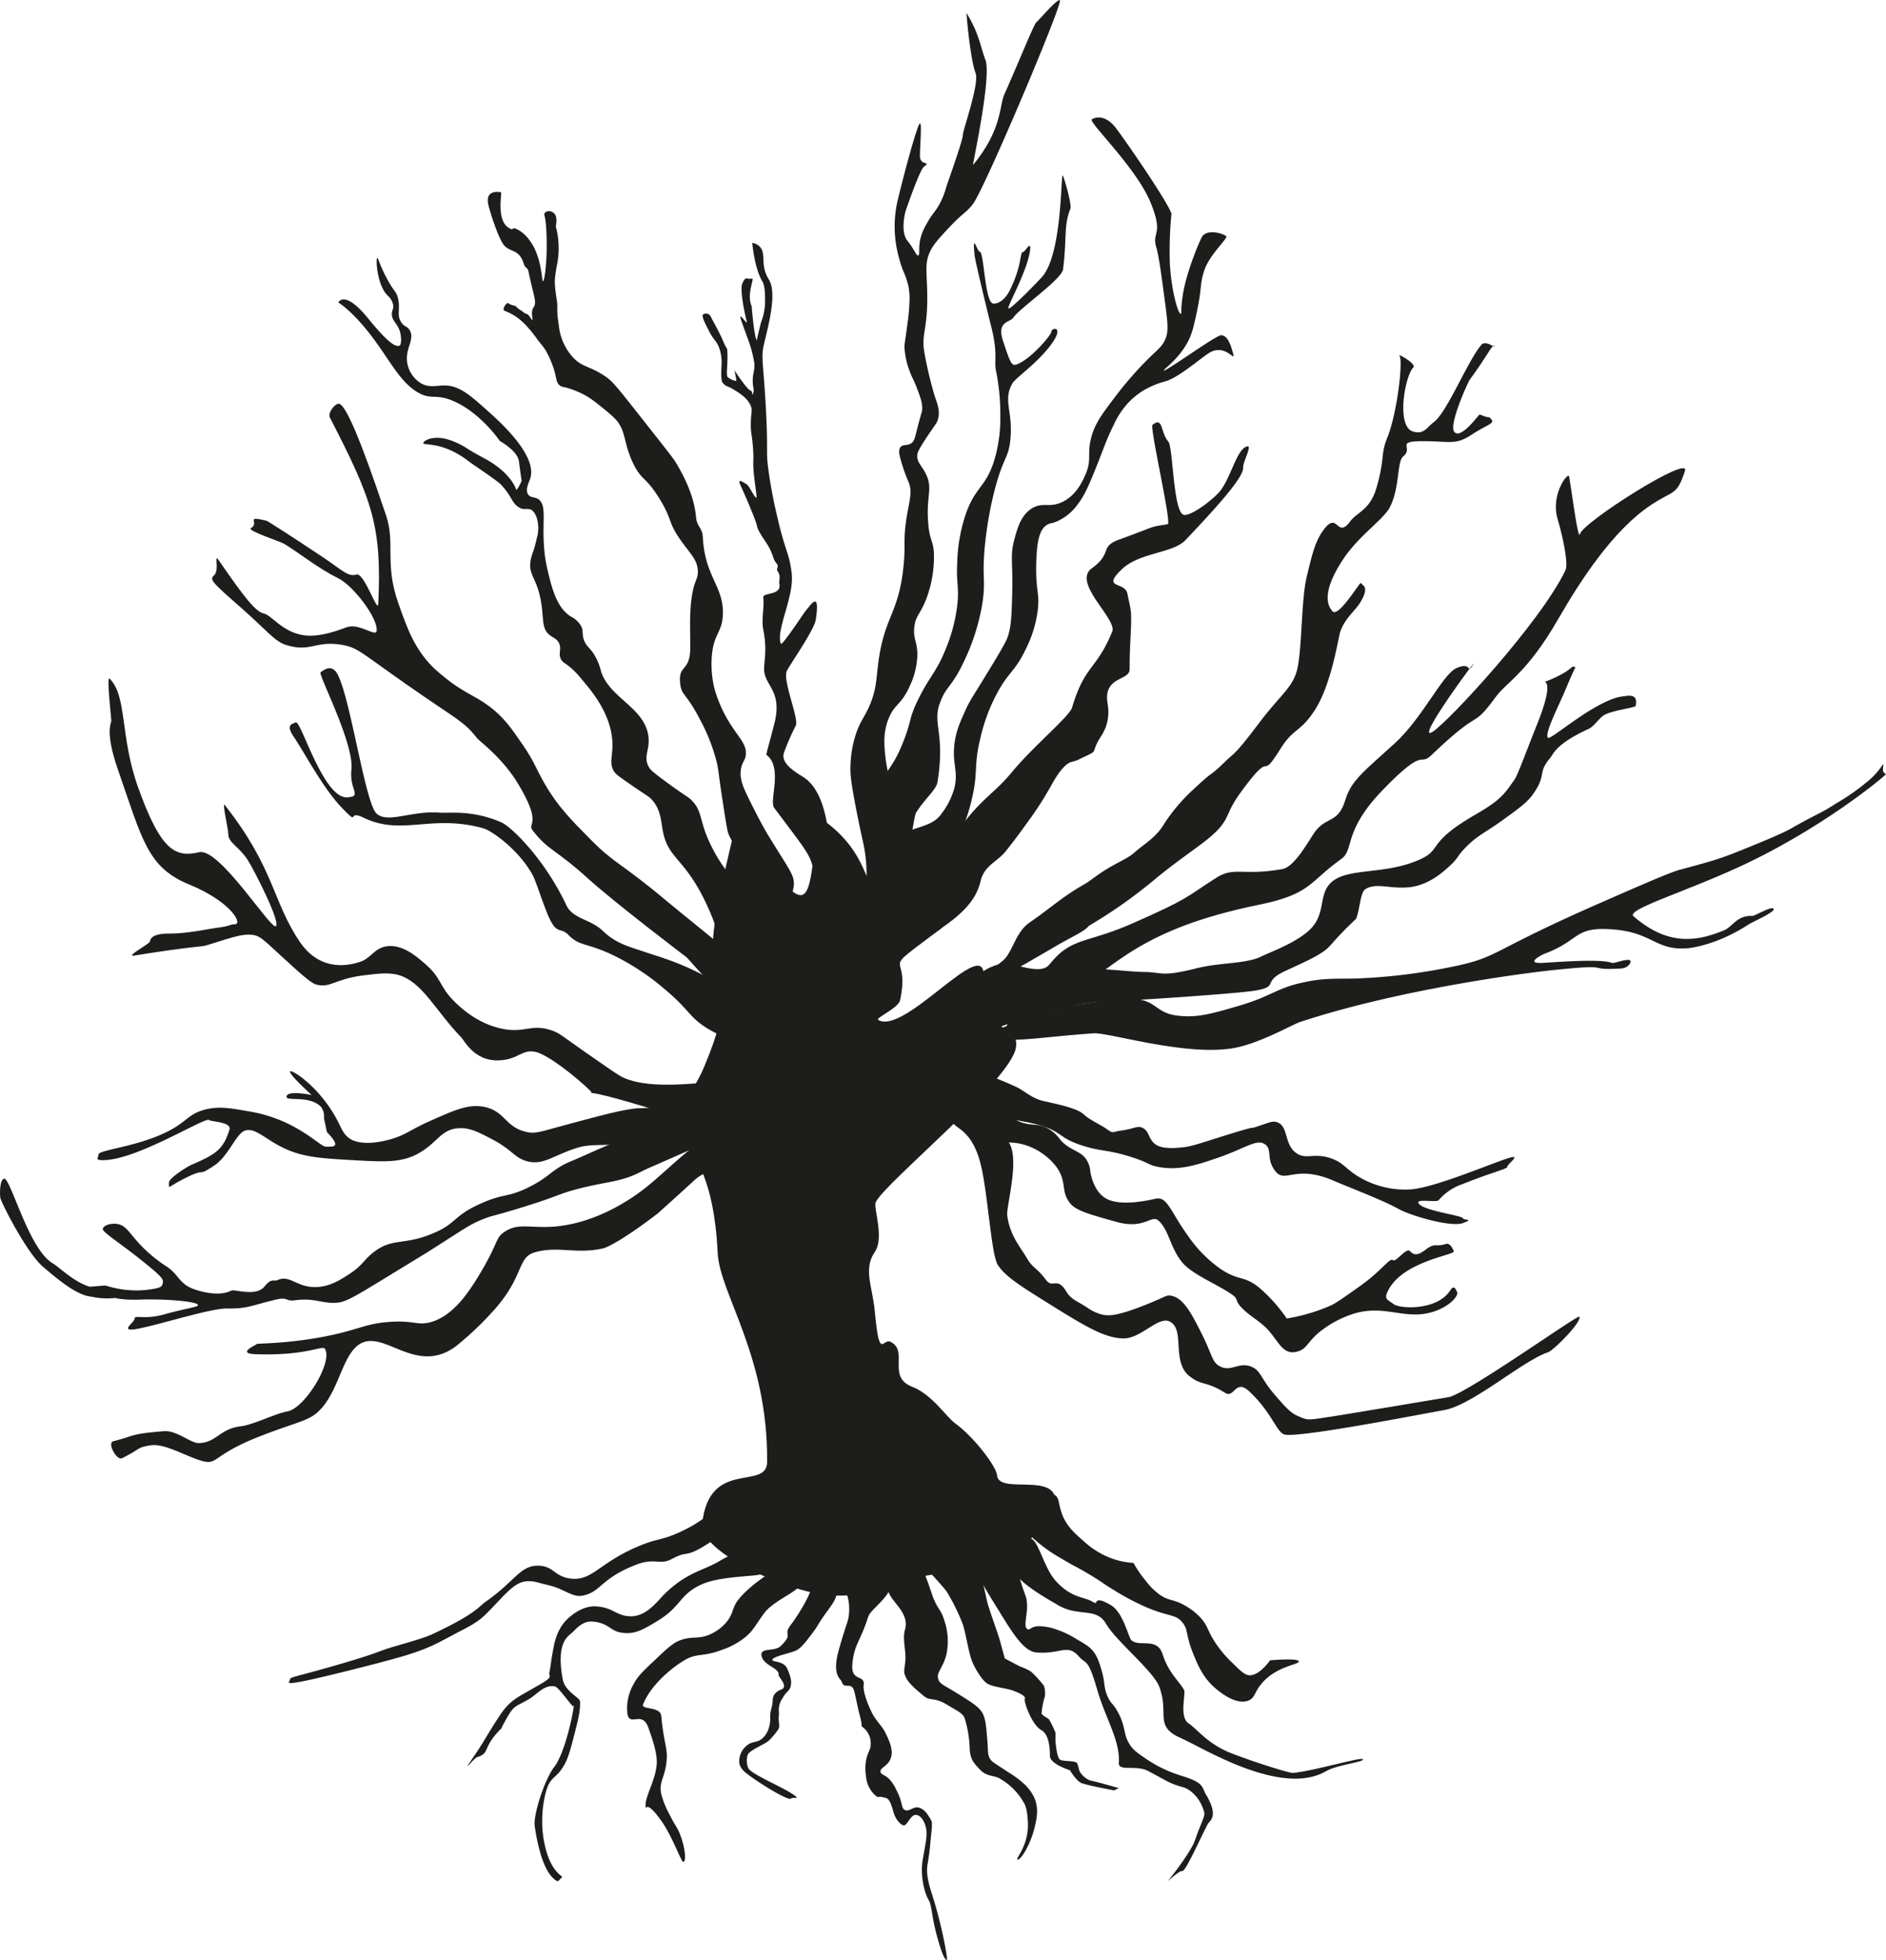 <svg xmlns="http://www.w3.org/2000/svg" viewBox="0 0 541.56 562.7"><defs><style>.cls-1{fill:#1d1d1b;}</style></defs><g id="b_20"><path class="cls-1" d="M435.44,328.33c1.32-2.49,12.2,6.9,14.75,9.07,4.38,3.74-.14,19,.19,21.65.72,5.75,3.9,9.3,5.66,12.3s2.69,2.51,5.54,6.31c1.81,2.41,3.2-1,5.66,3.1,1.52,2.53,3.23,2.86,6.12,4.78a12.82,12.82,0,0,0,4.29,2c1.85.42,4.25.44,12.24-2.72,6-2.37,6.08-2.95,7.47-2.72,3.65.62,5.92,5.1,8.84,10.88,3.09,6.1,2.94,8.36,5.44,9.51,3.21,1.49,5.23-1.44,8.83,0,2.78,1.12,2.58,3.26,6.8,8.16,3,3.44,4.44,5.16,6.79,6.11,2.72,1.11,2.12,1.19,9.82,0,4.58-.71,33.22-5.51,33.22-5.51,5.29-1,37.09-23.69,37.53-23.11,1,1.27-7.34,9.7-9,10.24-7.12,2.35-21.59,15.08-29.66,16.55-9.25,1.68-42.88,8.23-46.13,7-2.17-.85-3.6-6.36-9.9-12.29-4.09-3.86-4.26,2.06-7,.37-5.53-3.49-6.59-1.94-10.19-4.76-5.34-4.19-1.16-13.44-5.71-15.71-3.31-1.66-8.2,4.92-13.32,4.84-5.41-.09-10.93-3.46-21.75-10.2-8-5-12.09-7.56-14.27-10.87-1.87-2.84-2.8-19.41-4.7-27.9C439.71,330.37,431.51,335.74,435.44,328.33Z" transform="translate(-161.16 -10.07)"/></g><g id="b_19"><path class="cls-1" d="M429.44,324.5c1.33-.79,10.76-2.05,13.05-1.73,3.05.42,6.29,6.68,10.08,8.72,4.75,2.56,6.46.44,10.44,3.21,2.6,1.82,2.08,2.87,5.22,4.82,2.07,1.29,3.62,1.66,4.82,3.42a7.28,7.28,0,0,1,1.21,3.61c.12.77,1,5.94,4.82,7.83,2.61,1.3,6.49,1,7.59.91.32,0,.6-.05,1-.1,3.8-.42,5.1-1,6-1,2.79-.1,4.06,4.46,8.43,10.45a37.27,37.27,0,0,0,9.73,9.92c5.21,3.4,6.43,1.69,10.82,5.17a45.61,45.61,0,0,1,8,8.93h0a52.42,52.42,0,0,0,12.69-3.76c1.6-.75,3.89-2.38,8.47-5.64,6.37-4.54,8.39-8.17,9.36-7.35.82.68,3.79-3.67,4.82-2.62s2,1.54,4.49-.36c2.87-2.22,2.94-.7,5.78-1.66,1.41-.47,2.26,1.79,2.35,2.12.29,1.07-15.81,3-19.28,12.22-.63,1.66.89,2,2,2.92,1.65,1.33,12.42,2,16.26-3.94,1.17-1.8,1.61-.18,2,.55s-1.52,3.63-6.16,5.33c-8.46,3.09-14.12-2-23.46.78a30.33,30.33,0,0,0-10.35,5.65c-3.14,2.8-3.28,4.41-5.64,5.17-4.12,1.32-5.33-2.15-8.2-5.57-2.71-3.21-5.55-4.2-8.26-7.13-2.54-2.76.64-1.89-5.61-5.45-3.75-2.14-8.64-4.44-11-7.05-3.68-4.14-4-9.54-7.09-12.32-2.05-1.81-4,2.62-12.06.37-7.63-2.11-11.48-3.21-13.17-5.17-3.06-3.56-.8-6.21-4.23-10.81a18.18,18.18,0,0,0-8.93-6.12c-5.51-1.69-8,.59-11.29-1.41C442.46,336.35,430.17,330.26,429.44,324.5Z" transform="translate(-161.16 -10.07)"/></g><g id="b_18"><path class="cls-1" d="M437.7,328.7c.05-1.28-6.09-11-3.23-12.5,1.89-1,13,3.44,18.41,5.92,2.38,1.1,4.52,3.31,7.78,4.06,4.69,1.07,9.76,2.11,11.63,3.82s4.75,2.93,6.48,4.14c2.23,1.58,1.61.93,4.44.54,3.7-.5,4.47-1.46,6-.78,2,.91,1.58,3.05,3.64,4.68.52.42,2.11,1.52,7.28,1,3.06-.28,4.45-.84,11.7-3.12,12.76-4,6.68-1.69,10.92-3.12,3.11-1.05,4-1.49,5.2-1,3.26,1.21,1.87,6.32,5.46,8.84,2.86,2,5.11-.27,10.14,1.56,3.07,1.12,3.82,2.55,6.5,4.42a26,26,0,0,0,16.38,4.42c7.72-.71,25.33-8.49,28.81-9.23,2.32-.48-1.32,2.08-1.25,2.73s-4.35,1.56-12.74,4.94a15.78,15.78,0,0,0-7,4.68c-.57.72-6.57-.53-5.77.86,1.26,2.21,12.51,3.46,12.79,4.34.2.64,3.44.06,0,1.35s-14.91-2.06-18.44-4c-4.63-2.6-14.82-6.45-18.53-8.07-12.12-5.32-14.32,1.8-17.59-3.8-1.74-3-.32-5.4-2.34-6.76-2.41-1.61-5.5,1.13-13.52,3.9-5.85,2-11.15,3.79-17.16,2.6-2.93-.57-2.33-1.12-7.8-2.86-6.79-2.15-8.21-1.47-13.52-3.12-7.46-2.31-6-4.07-12.74-6-6.42-1.81-8.47-.83-10.84-4.2C448.4,328.48,437.63,330.86,437.7,328.7Z" transform="translate(-161.16 -10.07)"/></g><g id="b_17"><path class="cls-1" d="M466.33,299.52c2.5-.85,15.46-2.83,20.23-2.64,6.51.27,6.42,4,12.45,4.78,5.74.77,10-.48,17.9-2.79,9.53-2.8,10.59-5,18.45-6.71,5.86-1.3,9.4-1,15.1-1.12a166.26,166.26,0,0,0,30.19-3.92c11.05-2.55,9.36-4.36,40.26-17.89,13.23-5.79,19.85-8.69,22.93-9.51,8.49-2.25,11.35-3.15,15.5-4.79,1.4-.55,13.15-5.23,16-6.9,7.38-4.24,8.89-4.49,12.94-7.2a61.87,61.87,0,0,0,8.89-6.17,20.88,20.88,0,0,0,4.51-4.9c.57-.86,0,.89.22,1.81.07.32.78.76.78.82,0,.27-18,15.51-42.37,26.71-15.9,7.29-32.28,12.16-30.08,14.07,10.18,8.83,18.55,7.05,25.9,4.07,2.56-1,3.69-4.38,8.2-4.17.85,0,5.87-3.15,6.15-1.95.21.92-6.1,3.66-7.25,4.41-9.56,6.25-17.57,6.83-17.57,6.83-9,.66-9.92-4.4-20.82-5.37-11.88-1.06-9.6,2.95-20.08,6.9-1,.37-5.67,2.85-.92,2.67,2.84-.11,17-1.32,20.15,0,.57.23,3.91-1.17,5.13-.8.72.22-.18,2.27-2.45,2.4-11,.65-1-1.53-20.44.56-7.54.81-43.27,5.41-71.72,14.79-2.4.8-12.07,6.43-19.66,7.6-13.87,2.13-35.37-4.62-39.63-4.33-17.81,1.19-27.44,3.67-27.8-.54C447.37,305,458.59,302.34,466.33,299.52Z" transform="translate(-161.16 -10.07)"/></g><g id="b_16"><path class="cls-1" d="M470.64,289.51c-3.23,1.74-21.17,13.53-20.38,15.31,1.05,2.38,12.31-6.59,28.47-7.18,9.66-.36,37.27-2.26,42.51-3.08,7.64-1.2,1.94-2.44,9-5.7S541,284,543.23,281.47a96,96,0,0,1,7.29-7.53c1.07-2.23,1.2-7.6,2.68-8.54,3.13-2,7.2,0,12.58-.57,5.65-.56,9.86-4.46,11.83-6.28,2.5-2.32,1.9-2.7,4.8-5.55,3.19-3.12,4.91-3.66,9.62-7,5-3.6,7.54-5.4,9.24-7.76,4.16-5.81,1.26-6.1,5-10.5,1-1.21,1.56-4,11-8.35,1.95-.9,3.1-3.42,5.07-4.28,2.73-1.19,8.57-1.89,8.54-2.38,0-.88.76-3.3-2.71-2.83-1.81.24-3.61.27-8.74,3.15-6.2,3.47-13.13,9.33-13.73,8.88-1.25-.93,2.9-8.83,5.22-14.38,3.44-8.23,2.84-5.53,2.29-5.95-.83-.63-.45,1.14-8.27,4.19-1.37.53,3.3-2.11-2.3,12C599.51,225.52,597,232.64,596,234c-2.85,4-3.66,5.65-11.23,10-14.11,8.16-9.39,9.91-15.84,12.83-10.26,4.65-21.06,2.16-25.73,6.82-3.52,3.5-1.23,8.94-6,13.43-4,3.79-11.36,6.38-13.83,7.62-4.34,2.17-11.74,1.68-18.65,3.41-10.12,2.53-9.65,1.14-14.81,1.05C483.59,289.12,474.81,287.27,470.64,289.51Z" transform="translate(-161.16 -10.07)"/></g><g id="b_15"><path class="cls-1" d="M443.6,305.93c.81-2.35-10.77-14.41,4.38-19,3.7-1.11,11.68,3.63,14.5.1,6.36-8,10.43-5.87,24-11.88,16.07-7.09,14.78-7.16,23.87-13,5.27-3.39,7.63-.47,19.1-2.55,3.56-.64,7.84-8.7,9.26-10.64,3.28-4.5,6.67-2.4,8.71-9.05,1.74-5.71,5-8,14.2-16.37,8.08-7.35,13.74-19.83,17.73-21.61,4.71-2.12,2.82,2.14,4.83-1.05,2.28-3.58-17.22,22.78-11.69,19.35,4.52-2.81,31.15-31.6,38.19-46.43.82-1.72-.48-8.67-2.3-14.84-2-6.92,3.09-13.56,3.35-12.06.91,5.21,2.55,18.51,3.11,16.51,1-3.51,31.74-22.95,30.16-18.15-2.39,7.27-3.11,5.39-9.83,9.85C624.29,162.38,615,176.7,608.49,188c-8.83,15.32-14.78,18-17.82,22.17-7.25,9.84-3.49,2.36-18.4,16.65-3.83,3.68-1.44-3-14.11,10.13-11.52,11.95-8,17-11.83,19.74-9.41,6.7-8.56,10.09-23.89,13.22-33.28,6.8-41.08,17.38-54,26C463.13,299.49,443.08,307.44,443.6,305.93Z" transform="translate(-161.16 -10.07)"/></g><g id="b_14"><path class="cls-1" d="M567,115.57c1-1-4.63-4.15-4-3.37,1.13,1.39-.64,16.67-3.58,23.8-1.81,4.4-.62,6-3,14.11-1.83,6.39-5.57,7-7.58,9.69-3.76,5.09-3.51-2.88-7.37,2.1-2.62,3.39-3.4,6.79-5.09,13.79-1.57,6.52-1.32,19.92-2.64,26.18-1.17,5.52-4.75,7.47-11,15.76-7.08,9.39-7.06,8.5-9.65,11-5.47,5.32-2.2,1.5-9.47,8.31a50.84,50.84,0,0,0-8.33,9.92c-2.18,3.67-5.69,5.62-8.38,8-1.36,1.21-2.49,1.7-6.31,3.8s-6.23,4.25-7.83,5.17c-6.8,3.89-9.05,6.32-16,11.16-3.82,2.65-4.66,7.68-7.08,10.38s-16.21,10.38-15,11.65c1.39,1.51,29.51-15.23,30.74-15.92,5.39-3,7.06-3.64,8.43-5.21a141.79,141.79,0,0,0,19.51-13.83c9-7.33,14.56-10.32,18-14.28,3-3.55,1.9-4.5,6.26-10.47,9.61-13.16,4.82-2,11.22-12.24,3.81-6.08,5.56-4.53,9.79-11,4.12-6.32,6.13-16.77,7.06-21.37s4.48-7,6.13-9.77c2.8-4.68.32-4.76.16-5.47s-6.69,10.51-8.32,8c-.52-.78-3.88-4,3-14.55,4.55-7,11.74-11.6,13.6-15.23,2.87-5.61,2-13.1,3.81-14.55,3.32-2.7-3.11-4.57,7.08-4.37,6.88.13,8.16,1,12.65-1.92s6.59-3.14,5.6-4.33,0,0-3.36-1.44c-.44.23-5.43,7.29-7.29,5-1.66-2.05,3.92-14.29,4.5-15.08,5-6.74,6.62-10.52,7-9.49.21.53-2.55-1.86-3.76-.4-4.07,4.91-9.73,19.21-13.6,22.15-2.17,1.65-2.81,3.59-5.89,2.76C561.94,132.73,564.56,118,567,115.57Z" transform="translate(-161.16 -10.07)"/></g><g id="b_13"><path class="cls-1" d="M437.12,247.36c6.12-8.19,9.6-9.54,14.44-15.39,6.38-7.73,16.67-16.15,17.44-18.74,3.73-12.45,6.95-10.65,11.53-21.81,1.48-3.6-11.59-14-5.88-18.15,6.19-4.48,2-6.15,8-8.32,11.32-4.1,8-3.41,13.82-4.37,1.2-.2-5.23-27.84-4.37-28.52,3.11-2.45,2.23,2.14,4.55,4.81,1.34,1.55,1.37,19.89,4.32,21,1.92.7,8.88-4.55,10.74-7.07,3.17-4.32,4.67-12,7.66-12.57,1.36-.25-1.34,4.58-1.24,6,.17,2.49-5.23,9-16.58,20.94-3.59,3.78-13.18,3.53-18.18,8.29-6.15,5.85.82,3.45,1.53,7.1,1,5.12,1.32,4.16.87,13-.31,6.07-.19,7.33-.25,8.8-.13,3.25-7.61,1.89-6.32,9.66,1,6-1.69,9-2.61,10.66-2.37,4.27.5,2.48-5.85,5.55-1.94.94-2.44,0-5,3.13-2.35,2.87-3.29,6.22-9.21,14.38-3.3,4.54-4.36,6-6.73,8.92s-6,3.91-7.06,8.4c-2,8.31-9.58,12.85-24.75,21.93-1.68,1,1.07-6.13.33-6.75a3.88,3.88,0,0,1-.84-5.23c3.76-6,3.87-5.26,9.94-14C431.57,253,434.62,250.71,437.12,247.36Z" transform="translate(-161.16 -10.07)"/></g><g id="b_12"><path class="cls-1" d="M474.68,44.35c-1.11.72,12.71,13.75,16.86,23.86,3.87,9.46.33,8.29,1.61,12.74.79,2.76,1.37,7.14,2.54,15.9.9,6.74,1,8.59,0,10.81s-2.15,2.67-6.36,7a106.78,106.78,0,0,0-7.63,8.91c-3.92,5.16-5.88,7.75-7,11.44-1.64,5.39.2,6.66-1.91,11.45-.77,1.75-2.49,5.67-6.36,7.64s-5.75,0-8.9,1.91-4.19,5.58-5.09,8.9c-1.3,4.8-.38,6.37-.64,15.9-.16,6-.26,9.08-1.27,12.09-.32.94-.73,2-5.73,10.17-4.51,7.41-5.12,8.09-6.36,10.82-1.54,3.4-2.7,5.94-3.18,9.54-.77,5.81,1.09,7.84,0,12.72a21.32,21.32,0,0,1-3.81,7.63c-2.95,4.35-9.75,3.53-11.65,6.87-1.81,3.17-1.32,8-3.33,14.17-1.56,4.82-2.7,18.65-2.22,19.05,1.11.91,15.28-21.52,20.74-30.89a48.27,48.27,0,0,0,5.27-13.65c1.81-7.63.44-9.24,2.4-17.25a51.51,51.51,0,0,1,4.79-12.93c3.35-6.2,5.23-6.36,8.14-12.46a34.41,34.41,0,0,0,3.6-11.74c.49-4.75-.64-5.08-.48-12.93.15-7.38,1.2-10.08,3.11-11.26.94-.58,1.25-.28,2.88-1a14.5,14.5,0,0,0,6-5c1.54-2,2.63-4,5.51-11.26C478.39,138,479,136,481,132a23.53,23.53,0,0,1,4.08-6.22,21.4,21.4,0,0,1,5.27-4.08,25,25,0,0,1,5.51-2.15c4.09-1.2,11-7.47,13-8.43,5-2.38,7.48,4.23,6.13-.44-1.28-4.46-2.7-4.15-2.83-4.31-.43-.48-3.78,1.74-7.67,4.31-1.06.71-2.13,1.44-4.31,2.88-4.15,2.73-4.7,3-4.79,2.87-.28-.33,4.39-3.16,7.18-8.86,1-2.14,1.5-4.3,2.4-8.62,1.32-6.36.68-7,1.92-11,1.47-4.8,7.06-9.49,6.35-10.09s-5-2.16-6.79,0c-.6.72-4.54,10.1-5.59,16.54-.83,5.1-.25,5.72-.68,5.76-.72.08-2.76-6.85-3.12-14.85a113.91,113.91,0,0,1,.48-13.89c-1-3.21-12.4-19.88-16-24.65C478.69,43.12,475.92,43.54,474.68,44.35Z" transform="translate(-161.16 -10.07)"/></g><g id="b_11"><path class="cls-1" d="M442.51,82.36c-.77-.06-2.21-6-1.5,1,.16,1.55,3.19,14.18,4.82,20.67,1.87,7.44.81,9.69,1.27,12.21a63.15,63.15,0,0,1,1.3,13,41.92,41.92,0,0,1-1.95,13.67c-2.45,7.2-5.07,6.89-7.82,14.32a47.35,47.35,0,0,0-2.6,14.32c-.34,6.23.62,6.95,0,12.37a47,47,0,0,1-3.26,12.37c-2.6,6.57-4.59,7.88-7.81,14.32s-1.67,6.09-5.21,14.33c-3.18,7.42-7.59,9.94-7.4,14.31.18,4,2.81,38.93,5.23,39.2,1.92.21,5.43-33.25,6.68-35.14,2.94-4.44,5.73-6.46,6.1-8.71,2.23-13.61-1.41-16.73.58-22.36,1.92-5.43,3.29-4.37,7-12.2a61.51,61.51,0,0,0,5.23-16.26c1.2-7.22-.18-7.75.87-17.72a107.72,107.72,0,0,1,2.61-14.81c2.59-10.17,4.12-9.4,4.65-15.1.75-8.12-2.23-11.14.58-16,.92-1.58,6.7-5.46,10.69-10.6,4.74-6.1.39-5.53.46-4.12,0,.74-5.76,7.74-9.89,9.26-1.47.55-1.82-.21-4-6.85-1.81-5.61,2.06-5.14,3-6.57,1.7-2.62,13.9-11,14.27-13.86,1.15-9.06.14-12.43,2.1-17.38.49-1.23-1.89-9.4-2.21-9.58-.53-.31-.13,22-5.69,28.86-.9,1.11-9.26,9.73-9.85,9.32s5.63-11,6.21-17c.25-2.62-1.55.94-2.14.86-.79-.12-.15,3.67-3.64,10.81-1.72,3.52-4,4.06-4.86,3.93C443.92,96.86,443.74,82.45,442.51,82.36Z" transform="translate(-161.16 -10.07)"/></g><g id="b_10"><path class="cls-1" d="M438.72,13.86c-.12-.2,1,13.05,2.58,17.21,1.15,2.92-3.71,16.66-3.65,17.64.09,1.5-4.58,14.29-4.91,15.53a20.3,20.3,0,0,1-1.41,3.67c-1.52,3.07-2.31,3.17-3.95,6.2a16,16,0,0,0-2,4.8c-.53,2.62,0,4.36-.56,4.51s-1.08-1.73-3.1-4.23-.75-7.89-.44-8.76c.25-.7,4-11.62,5.17-12.47,2.17-1.64-.72-.28-1.09-2.58-.2-1.31.6-9.87,0-9.9-.9,0-6.37,21.33-6.74,23.55a33.1,33.1,0,0,0,0,12.13,41.92,41.92,0,0,0,1.69,6.21A27.94,27.94,0,0,1,422,92.16,20.08,20.08,0,0,1,422.3,97a52.32,52.32,0,0,1-.56,5.93c-.77,6-.9,5.86-.85,7.05a21.9,21.9,0,0,0,1.41,6.48c.8,2.3,1.12,2.28,2.26,5.36,1,2.63,1.45,4,1.41,5.64,0,.85-.14.7-1.13,4.52s-1.07,4.72-2,5.35c-1.23.86-2.37.2-3.11,1.13-.61.78-.38,1.94,0,3.39a48,48,0,0,0,2.26,6.48c1.28,3.09.29,5.27-.56,10.72-1,6.7-.14,7.18-.85,13.82C419.14,186.61,415,187,413.28,201c-.5,4.11-.5,7-2.26,11.28-1.52,3.68-2.9,4.79-4.23,9a31.81,31.81,0,0,0-1.41,8.46c-.11,2.6.09,4.75,1.69,13,1.82,9.29,2.07,9.15,2.54,12.69.43,3.23.36,4.46.56,13,.39,16.07.77,17.78,1.7,18.05,1.84.54,5.48-4.76,7.61-9.87,6.88-16.47-.11-35.22-.56-36.38a43.58,43.58,0,0,1-3.39-11.84c-.45-3.74-.95-7.8.85-12.13,1.72-4.13,3.58-3.81,5.92-9a22.09,22.09,0,0,0,2.26-8.75c.12-4.21-1.28-4.92-.85-8.46.39-3.22,1.65-3.5,3.39-7.89A34.59,34.59,0,0,0,429.35,170c0-4.9-1.27-4.16-1.69-10.15-.53-7.54,1.39-9.4-.56-13.54-1.23-2.61-2.73-3.44-2.54-5.64.05-.55.21-1.33,3.1-5.64,2.16-3.22,2.51-3.45,2.82-4.51.7-2.4-.14-4.47-.85-6.49a112.18,112.18,0,0,1-2.82-11.56c-1.46-7,.95-6.74.57-19.46-.16-5.25-.63-7.52.84-10.72,1-2.06,2.43-3.63,5.36-6.77,4.3-4.59,5.07-4.34,7.05-7,3.36-4.56,25.88-57.72,24.86-58.37-.77-.49-6.09,5.82-6.76,6.34s-5.19,11.76-9.16,20.65c-1.52,3.39-.57,10-9,20.3-.28.35,5.42-25.34,3.55-30.19C442.73,23.66,442.33,19.67,438.72,13.86Z" transform="translate(-161.16 -10.07)"/></g><g id="b_9"><path class="cls-1" d="M396.82,276.21c.73,4.4,7.6-33.77-4.47-42.66-1.56-1.15-7.48-4-6-7.58a69.79,69.79,0,0,1,3.3-7.52c1-1.82-3.52-12.28-2.66-15.44.35-1.3,8-11.88,8.44-15.11,1.22-8.49-1.38-4.22-2.85-2.54-.61.71-6.9,10.34-7.2,9.54-1.5-4,3.93-13.46,3.1-20.31-.71-5.88-1.69-5.61-4.1-16a137.52,137.52,0,0,1-2.67-14.36c-.61-4.81.06-4.53-.68-17.82-.69-12.29-1.37-13.65-.55-17.26,1.17-5.12,3.94-14.8,1.47-18.79-2.61-4.2-.75-7.19-2.45-9.27a3.68,3.68,0,0,0-2.34-1.28s.64,7.3,2.88,11c.72,1.18.83,3.31.8,6.45a17.13,17.13,0,0,1-1.19,5.48l-1.21,5.07C377.66,106.47,377,98,377,98c-1.56-3.42.9-8.09.1-7.94-1.66.32-1.77-.87-2.77,1.38-.81,1.83.71,8.81,1.22,10.76s-2.71-3.54-1.54-.1c.46,1.36,2,5.56,2.31,6.44a35.13,35.13,0,0,1,1.44,5.75c.19,2.72-.65,2.89-.41,6.15.07,1,.47,1.83,0,2.67s.12-.68-.7-.9c-1-.28-4.61-5.83-4.61-5.83s.72,3.12.48,3.09a5.36,5.36,0,0,1-2.35-1.07c-.67-.54.16-4.39-.21-8-.13-1.3.49,1.58-1.46-3.09-.66-1.57-2.54-4.9-3.28-6.38a1.48,1.48,0,0,0-2.17-.56c-.68.43,1.35,4,1.58,4.49,1.09,2.41,2.45,3.33,3,5a12.11,12.11,0,0,1,.7,5.17c-.22,4.79.18,4.77.62,5.25.76.81,1,.52,2.88,1.64,1.61,1,4,2.42,4.92,4.72.57,1.42,0,1.66,0,5.33,0,2.66.34,2.82.62,6.57.3,4.07-.08,3.85.2,7,.4,4.37,1.19,7.94.62,7.39-.91-.88-1.93-3.51-2.8-3.92-.65-.31-2.59-1.83-1.67.22,2.95,6.58,4.68,11,4.78,11.76.25,1.78,2.8,4.76,3.73,6.72,1.27,2.66.79,2.74,1.92,4.15.94,1.17-.41,1.23.43,2.45s.19,2.46.37,3.41c.66,3.47-4.79,2.35-4.61,3.92.33,3-.62,6.25,0,9.29,1.07,5.28.33,8.21.23,11-.17,5,5.42,6.24,2.95,15.87-2.3,9-1.85,6.64-2.3,9h0c4.87,3.65.71,13.16,2.25,15.24C398.15,261.69,393.05,253.25,396.82,276.21Z" transform="translate(-161.16 -10.07)"/></g><g id="b_8"><path class="cls-1" d="M305,65.26c-.36,0-4.68-.94-3.6,3.67.47,2,2.86,9.63,4.52,11.6,1,1.19,2.86,1.55,3.71,2.22,1.91,1.51,1.69,3.28,2.44,4,1,1,.48,0,1.57,4.57s1.53,5.79.79,6.88c-.85,1.26-.4,2.65-.38,3.45,0,1.08-.73-1.16-1.68-1.45-1.21-.36,0,0-1.79-1.11-1.17-.72-1.19-1.15-1.62-1.23-1.86-.39-1.85-.92-2.07-.79-.69.43-1.68,1.94-.75,2.29,2.9,1.1,5.56,2.92,9.08,7.84,1.43,2,1.9,2.15,2.92,4a28.45,28.45,0,0,1,2.11,5c.8,2.69.58,3.63,1.59,4.5.67.58,1,.32,3.18,1.06a26.36,26.36,0,0,1,4.23,1.85,26,26,0,0,1,3.45,2.38c1.78,1.38,3.86,3.11,4.76,4,3.64,3.51,2.52,7,5.56,13.23,2.43,5,3.57,3.55,7.68,10.32,3.6,6,2.21,6.2,5.55,11.12,2.91,4.29,5.25,6,5.3,9.53,0,2-.73,2.45-1.32,5-1.28,5.57-.83,11.58-.86,16.68,0,7.56-3.67,4.66-2.85,10.85.4,3,1.76,2.5,5.56,9.8a53.15,53.15,0,0,1,4.76,11.91c.68,2.64.5,3,1.59,10.06,1,6.73,1.56,10.1,1.85,10.85,3.26,8.19,10.18,8.2,12.18,16.15.87,3.45.22,6,1.32,6.35,1.45.42,4.87-3.26,5.3-7.41.32-3.12-1.26-4.51-7.68-15.09,0,0-1.83-3-5.29-10.06-1.6-3.26-2.75-5.81-2.12-8.73.41-1.9,1.15-2.05,1.32-3.71.3-2.79-1.55-4.45-4-8.21a38,38,0,0,1-5-10.85,29.54,29.54,0,0,1-.79-8.73c.4-6.8,2.83-7.18,3.18-11.92.61-8.56-5.13-11.08-5.73-22.85-.14-2.72-1.69-2.93-1.95-5.74s-1.07-7.51-5.29-14.82c-1.12-1.93-1.56-2.45-10.06-13.24-7.83-9.91-8.59-10.92-10.86-12.44-4.64-3.11-6.62-2.4-9.53-5.82a16,16,0,0,1-3.68-9,25.88,25.88,0,0,1-.4-5.59c0-1-.94-5.23-.68-7.66s.6-3.84.79-5a24.18,24.18,0,0,0-.53-9.79c-.06-.17.56-2.35-.28-3.57s-2.63-1.15-3.06-.12c-.13.32.69.9.7,9a57,57,0,0,1-.27,6.09c0,.51-.41,4.25-.79,4.24s-.17-4.26-2.24-9c-.72-1.63-2.48-4.53-5.08-5.85-2-1-.74.48-2.25-.32C303.39,73.52,305.47,65.23,305,65.26Z" transform="translate(-161.16 -10.07)"/></g><g id="b_7"><path class="cls-1" d="M258.3,96.93s4.34,2.47,10.55,11c4.85,6.67,7.4,11.86,12.17,14.74,4,2.42,5.13.24,10.52,2.64,7.76,3.44,13.15,11.39,13.16,11.4h0s5.2,2.85,5.49,5.95c.05.55.75,5.46.75,5.46a11,11,0,0,1-1.49,2.69s-1.11-4.15-7.4-8.08c-1.85-1.15-5.43-2.91-7.26-4.22a22.83,22.83,0,0,0-4.22-2c-4.88-1.71-7.76.08-7.85.75-.12.87,5.4-.64,13,5.25,1.27,1,8.2,5.5,9.4,6.81,3.36,3.69,2.89,5.33,5.48,6.67,1.24.64,2.71-.4,3.84,1.12a5.78,5.78,0,0,1,.8,1.5,10.17,10.17,0,0,1,.06,6c-.82,3.75-1.39,4.4-1.74,6.18-.89,4.57,2,5.1,3.09,12.95.62,4.3.12,6.7,2.13,8.5,1.12,1,2.24,1.11,2.9,2.51.84,1.78-.33,2.9.58,4.64.54,1,1.16,1,2.9,2.51a24.68,24.68,0,0,1,3.09,3.29c3,3.51,8.48,10.06,8.76,18.19.14,4-1.06,5.89.55,8.31.37.55.8,1,5,3.88,4.5,3.09,4.79,3.12,5.54,3.87,2.71,2.72,2.86,6.23,3.32,8.87,1.46,8.38,6,7.75,12.19,20.5,4.36,8.91,3.52,12,7.76,15s10.09,3.19,12.74,1.1c3-2.34-.73-5.12-3.32-12.74-1.74-5.1-4.44-4-8.87-9.42a44.75,44.75,0,0,1-8.07-13.28c-1.75-4.73-1.42-6.76-3.93-9.44-1.05-1.12-1.37-1-6.5-4.73s-5.51-4.24-5.9-4.92c-1.81-3.15.4-4.92-.2-9.05-1.17-8.17-11.16-10.84-13.58-18.5a16.46,16.46,0,0,0-2.16-5.12c-1.27-1.87-2.15-2.16-2.76-3.93s-.07-2.49-.79-3.94a6.86,6.86,0,0,0-3-2.76c-4.12-2.63-5.49-8.45-6.69-13.58a40,40,0,0,1-1-7.08c-.45-7,.8-11.37-1.58-13-1.13-.77-2.26-.34-2.95-1.38-.9-1.36.2-3.37.59-4.52,2.19-6.57-8.61-16.25-12-19.29-5.34-4.78-8.31-7.44-12.6-7.48-2.3,0-4.36.72-6.69-.59a8.52,8.52,0,0,1-3.94-5.51c-.95-4.39,2.31-7.1.59-9.84-.75-1.2-1.43-.77-2.36-2.17-1.48-2.22-.13-3.86-1-7.08-.51-1.93-1.06-1.62-3.15-5.51s-2.51-6-2.76-5.91c-.45.13-.14,7.73,3,10.83a4.71,4.71,0,0,1,1.58,2.75c.13,1.06-.34,1.32-.39,2.37-.12,2.1,1.66,2.76,2.36,5.31.44,1.6.39,3.74-.2,3.94-1.39.46-3.93-1.65-9-7.87C260,93.08,258.3,96.93,258.3,96.93Z" transform="translate(-161.16 -10.07)"/></g><g id="b_6"><path class="cls-1" d="M258.3,126c2.84-.62,11,24.14,13.7,32,2.76,8.13-.52,13.78,3.55,25.31,2.47,7,4.55,12.91,9.81,18.22.82.83,1.56,1.43,2.4,2.15,6.21,5.26,9.4,5.88,13.72,9.07s6.54,6.46,9.81,11.21,3.83,6.92,6.31,11.22c3.74,6.46,7.61,10.36,13.32,16.12,6.78,6.84,8.55,6.47,21.73,17.53,9.87,8.27,25.61,20,25,23.26-.54,2.79,10.42,17.41,7.53,17.64-4,.33-19.18-16.2-26.81-24.74,0,0-20.31-15.39-28.14-22.47-9.84-8.91-11.5-8.07-16.12-14-1.72-2.22,3-1.37-4.09-13.25-4.59-7.7-11.2-12.32-12-13.39-3.75-4.81-5.7-5.17-20.33-15.42-12.76-8.94-13.8-10.42-18.23-11.22-7.53-1.34-9.09,2.15-15.93.1-3.49-1-5.5-4.06-13.41-11s-8.88-7.84-7.56-9c1.86-1.6-.25-6.82,1.51-4.26,7.47,10.87,10.53,14.64,12.85,15.15s5.52,5.62,11.91,6.3c4.39.48,9.61-1.52,11.9-2.36,3.46-1.26,8.21,2.73,8.55,1.18.72-3.4-6.57-13.05-10.94-15.2-6-3-11.11-7.22-15.54-9.9-1.33-.81-10.83-3.8-9.58-4.54,2.65-1.57-2-3.63,4.38-2.15.42.1,7.46,4.62,16.39,10.58,5.19,3.47,7.21,5.71,9.47,4.9s6.17,11.4,6.32,8.44C270.8,161.49,268.31,154,255.9,130,255.24,128.69,257.06,126.22,258.3,126Z" transform="translate(-161.16 -10.07)"/></g><g id="b_5"><path class="cls-1" d="M269.27,243.65c3.25,3,10-.9,18.17-.23,2.69.22,9.15-.9,17.64,2.76,2.92,1.26,12.44,10.52,18.71,23.8,1.87,4,6.92,3.94,10.52,7.43,3.86,3.73,7.95,4.59,12,6,4.6,1.59,12.58,3.55,22.88,10.25a56.88,56.88,0,0,1,11.73,11c1.89,2.42-1.5,4.26-1.79,4.76-1,1.62-8.41-.27-14.39-3.78-5.73-3.36-5.32-5.39-12.73-11.55a68.89,68.89,0,0,0-14.62-9.67c-7.93-3.81-9.69-2.51-13-5.89-2.47-2.55-3.43.51-6.19-6.44-2.1-5.3-3.13-9-4.2-10.95-3.95-7.09-11.6-12.57-14.14-13.26-15-4.11-23.19,2.31-34.25-3-5.07-2.44-1,2.57-6-2.56-5.68-5.81-10.92-16-14.06-20.63-2.4-3.52-.62-3.67.55-4.2,1.47-.66,7.92,22,14.81,21.53,4.37-.31.52-2.07,1.16-7.92.84-7.6-9.67-27.47-8.85-28s2.77-2.27,4.43-.1C261.43,208,265.88,240.5,269.27,243.65Z" transform="translate(-161.16 -10.07)"/></g><g id="b_4"><path class="cls-1" d="M373.09,321.47c.63,1.74-4.88,9.67-7.9,10.89s-14.89-3.28-18.69-4.43c-20.83-6.3-13.84-2.7-16-4.81-3.73-3.64-12.09-10.37-15.76-11.06-3.24-.62-4.55,1.58-8.31,2.26-8.61,1.56-11.74-5.26-12.84-6.39-6.9-7.14-10.59-14.79-16.65-17.42-3.18-1.38-6.36-1-11.34-.38-8.29,1-9.47,3.71-13.61,2.65-1.49-.39-4.42-3-10.2-8.32-5-4.58-5.84-5.54-7.82-5.91-3.36-.61-7.77,1.27-13.66,3-1.49.44-3.59.15-20.55,2.89-2.87.46,4.21-3.25,4.43-4,.15-.52.2-2.37,5.77-2.31,4.84.05,11.62-1.43,13.09-1.6,4.64-.56,4.17-1.1,5.39-1.05,2.71.12-.9-6.51-13-11.46-11.94-4.9-13.39-12.78-20.38-32.85-3.9-11.17-1.88-13.51-1.94-14.26-.16-2-1.36-12.82-.51-12,5.14,5.06,2.92,16.49,8.21,31.26,6.63,18.5,10.82,20.14,17.56,18.6,5.84-1.33,20.64,22.48,22,21.23s-6.31-16.22-8.09-19c-2.53-3.91-5.54-4.9-5.57-7.38,0-1.46-1.9-9.53-1-8.37,14.25,18.06,13.76,27.92,21.58,39.33,6.16,9,14.78,6.44,17,5.76,3.54-1.07,4.2-4.07,8-4.57,4.43-.57,8.34,2.82,10.86,5,5,4.3,3.92,6.33,8.47,10.86,1.35,1.35,6.34,6.32,13.69,7.83,6.63,1.36,8.22-1.52,14.12.43,2.31.76,2.85,1.46,9.78,6.3,6.3,4.4,9.45,6.6,10.65,7.17C350.62,324.49,372,318.49,373.09,321.47Z" transform="translate(-161.16 -10.07)"/></g><g id="b_3"><path class="cls-1" d="M189.45,341.54c.05-1.32,11.53-2.21,20.23-6.77,5.25-2.74,5.58-4.82,10.24-6.06,4-1.06,7.28-.48,12.12.38a41.32,41.32,0,0,1,12.89,4.17c6.06,3.21,8.59,6.05,9.85,6.06,2.23,0,4.52.31.24-4.22l-.84-4a4.35,4.35,0,0,0-.89-3.25c-3.25-3.3-9.74-1.53-9.84-2.79-.16-2.11,7.2-.57,7.2-.57s-7.09-6.41-6.1-6.81c.77-.31,8.64,4.7,13.64,14.4,1.09,2.1,1.57,3.68,3.41,4.93.63.42,3.58,2.28,11,.38,5-1.29,6-2.75,11.75-5.31,7.4-3.31,11.4-5.1,15.92-4.17,6,1.24,5.9,5.84,12.13,7.2,2.79.61,3.79-.1,14.78-3,8.11-2.16,12.26-3.26,16.67-3.79.47-.06.22,0,13.27-.38,7.84-.21,10.83-.31,13.26,1.9.33.29,2.83,2.56,2.28,4.54-.65,2.31-5.12,3-19.33,3.79-21.94,1.17-22.27,0-27.67,1.9-6.08,2.11-8.81,4.66-13.26,3.41-3.59-1-4.14-3.31-10.23-6.44-3.8-2-6.36-3.27-9.48-3-4.95.37-6,4.23-11.37,7.21-4.94,2.75-9.86,2.47-19.71,1.89-8.93-.52-14.36-.84-20.46-4.17-4.41-2.41-7.22-5.33-9.85-4.17-2.37,1-4.66,7.29-8.5,9.86-5.27,3.53-2.25.69-7.66,3.3-6,2.9-5.51,3.86-5.45,1.62,0-1.18,5-4.45,6.67-5.14,6.94-3,8.92-4.41,10.69-10,.7-2.24-5.36-2.28-5.84-2.76-1-1-19.32,10.62-29.32,11.46C188,343.41,189.41,342.64,189.45,341.54Z" transform="translate(-161.16 -10.07)"/></g><g id="b_2"><path class="cls-1" d="M162.26,348.52c1.82-.8,7,20.13,14,24.27,2,1.17,6,5.33,10.61,6.73.22.07,4.32-.41,4.74-.29a28.65,28.65,0,0,0,11.3,1.25c2.74-.34,4.6-.57,4.86-1.53.41-1.52.75-1.65-6.58-7.48-5.78-4.61-10.82-7.73-10.52-8.59.38-1.11,2.46-1.61,4.1-1.37,2.72.4,3.52,2.75,7.18,6.5a42,42,0,0,0,7.18,5.81c3.46,2.31,3.44,5,8,6.51,3.35,1.14,7.61,1.77,10.43.33,1-.5,7.08,1.86,9.56-1.2,2.09-2.57,2.52-1.29,3.84-1.87,3.41-1.53,5.42,2.18,10.94,2.05,3.9-.1,6.91-2,9.58-3.76,3.8-2.46,4-3.91,6.84-6.16,5.54-4.37,8.65-1.93,17.1-5.47,7-2.92,5.63-4.91,13.68-8.55,6.79-3.07,7.65-1.62,14-4.79s6.35-5.08,12.31-7.52c4.47-1.83,14-6.56,18.13-7,1.92-.22,31.16-6.61,31.76-4.37.4,1.46-27.62,13.21-29.37,14.14-6.68,3.57-10.07,2.93-19.5,5.47-5.57,1.51-4.51,1.76-15.38,5.13-8.62,2.67-8.24,2.19-11.29,3.42-4,1.63-5.17,2.67-16.07,9.58l-14,8.55c-6.13,3.73-9.25,5.6-11.63,5.81-4.45.39-6.36-1.48-12.31-.68-2.71.36-1.73-1.07-5.48-.17-7.58,1.81-8,2.6-14,2.52-4.48-.05-18.46,4.37-25.09,5.73-6.48,1.32-1.23-1.8-1.35-2.86s3,.36,8.27-1.12c6.82-1.92,9.94-2.14,9.92-2.73,0-1-9-1.83-16.56-1.57-5.17.18-7.19-.48-7.19-.48a20.84,20.84,0,0,1-6.73-.34c-4.21-.37-9.25-4.54-14-8.58s-12.11-18.59-12.29-19.87S161.09,349,162.26,348.52Z" transform="translate(-161.16 -10.07)"/></g><g id="b_1"><path class="cls-1" d="M193.7,423.91c6.52-1.67,4.56-2.06,14.48-2.89,3.71-.31,7.72,3.42,9.95,3.41,5.13,0,6.06-4.13,12.22-4.83,3.55-.41,9.77-3.62,13.36-4.27,4.9-.88,13-13.93,10.8-17.9-.72-1.32-4.75,2-20,1.48-5.68-.21.41-2.71.4-2.93s11.34,0,24.11-3.17c6-1.5,8.2-2.77,14-3.17,7.24-.51,8,1.19,12.06,0,6.36-1.89,10.62-8.75,12.33-11.31.39-.59.81-1.28,1.63-2.65,4.8-8,4.53-10,6.35-11.43,4.94-3.92,8.94-.58,19-2.54,10.51-2,18.91-8.09,21.58-10.15,7-5.41,17.31-16.54,21.63-15.71,2.52.48,5.56,5.31,5.76,7.61.17,1.87-8.08,1.17-12.7,5.4-6.78,6.22-10.68,9.67-10.68,9.67-9.12,7-14.11,9.61-15.63,10-8,1.76-12.79-.79-19.62,1.13-5.25,1.48-2.91,7.25-12.55,17.49a89,89,0,0,1-10.16,9.52c-12.28,9.06-21.82-7-29,.52-3.62,3.77-4.93,11.9-9.39,17.08-3.38,3.93-6.09,3.62-17.91,8.24-14,5.49-11.85,8.4-16.74,7-4.68-1.38-10.66-5.15-14.81-4.41-3.91.7-2.32.85-8,3.7C194.7,429.49,191.82,424.39,193.7,423.91Z" transform="translate(-161.16 -10.07)"/></g><g id="r_10"><path class="cls-1" d="M285.21,479.35c12.84-6,13.57-8.11,15.25-9.26,8.68-6,10-10.58,15.32-10.46,4.41.09,4.62,3.23,9.34,3.73,6.21.66,8-4.54,19.44-9.34,5.89-2.47,6.12-1.39,12-4.11,7.76-3.63,7.65-5.69,12.33-6.73,6.16-1.37,7,2.07,16.44,1.87,6.76-.14,17.36-5.48,18.61-3.49.92,1.47-8.8,9.4-12.24,12.32-3.66,3.11-9-.66-11.23.2-5.3,2-4.75-1.33-9.83-2-4.73-.63-4.23.31-8.82,2.81-4.15,2.25-3.32.41-7.88,2.88-3.42,1.84-4.67-.62-10.52,1.73-10,4-9.61,7.63-14.89,8.73-3.06.63-5.3-1.93-9.58-2.91-3.62-.84-4.35-1.37-6.62-1.21-3.68.28-6.5,4.28-11.43,9.23-2.41,2.42-4.37,3.43-9,5.82-4.86,2.49-7.34,4.43-17.65,7.22-7.28,2-18.34,4.75-23.46,5.89-9.18,2-6.21.75-6.32-.12-.06-.51,2.81-.91,13.83-4.11,7.32-2.13,10.32-3.19,12.71-4.11C273.82,482.81,281.59,481,285.21,479.35Z" transform="translate(-161.16 -10.07)"/></g><g id="r_9"><path class="cls-1" d="M298.17,514.61c-1,.31-4.91,5.61-1.09,0,3.09-4.5,3.28-5.29,6.8-10.75,2.34-3.63,3.55-5,6.86-7l5.42-3.1c4.08-2.34,2.46-2.17,2.77-3.56s.4-2.78.94-5.8c.44-2.44,1.13-6.81,4.71-9.9,3.19-2.77,6-3.28,7.6-3.19,5.13.28,5.9,2.83,10.2,2.86,4.56,0,7.73-4.58,9.67-6.47,6.54-6.36,11.27-6.65,15.95-9.53a31,31,0,0,1,12.43-4.17c6.35-.69,13.25.08,13.49,1.71.2,1.43-10.18,6.21-16.49,6.75-7.79.66-12.14,1.13-15.74,3-5.46,2.83-5.11,6-11.67,10-4.64,2.84-6.7,3.89-10.28,3.43-3.42-.44-3.69-2.83-8.46-3.21-2.66-.22-4.47,1.84-5.63,3s-4.91,2.53-2.92,13.51c.68,3.71,4.94,5.21,5,6.48.05,2.8-.51,5-1.63,9.39-1.24,4.78-1.88,7.21-3.27,9.38-1.87,2.94-2.83,2.66-4.08,4.9-.92,1.64-2.85,8.81-1.35,16.58,1.83,9.54,6,9.74,5,10.35s-.65,1.69-2.35.14c-3.48-3.16-4.92-12-5.35-15-.48-3.26,2.92-13.51,5.55-16.9,3.7-4.78,6.17-19.3,5.57-17.6-.23.65-4.09-5.34-5.32-5.6-3-.62-4.93,2.13-7.36,3.58-3.82,2.27-4.27,1.72-6.21,5.08-3.42,5.91-.37,1.77-2.85,4.48C299.74,512.2,301.8,513.51,298.17,514.61Z" transform="translate(-161.16 -10.07)"/></g><g id="r_8"><path class="cls-1" d="M383.65,461.16c-2.4.78-9.5,6.1-11.31,9.5-.85,1.6-.92,3.17-2.61,5.23a12.91,12.91,0,0,1-3.74,3c-4,2.21-5.79.7-9.72,2.24-2,.78-3.81,2.51-7.48,6-3,2.84-4.5,4.26-5.61,6.36a13.94,13.94,0,0,0-1.87,8.6c.63,4,4.18-1,6,4,1.37,3.8,2.55,7.47,2.44,10.21-.19,4.88-3.65,9.89-3.17,12.69.19,1.09-.15-2.61,4.5,3.95,3.31,4.67,5.71,12,6.34,11.75.93-.4.32-4.76-1.12-8.23-.88-2.1-1.4-2.29-3-5.61a25,25,0,0,1-2.25-5.6c-.76-3.69,1-4.53,1.5-9.35.41-4.07-.74-4.79-1.5-13.08-.25-2.76-5.27-1.8-5.31-3.16,2.61-6.84,10.86-12.62,13.54-13.67s4.54-.39,9.34-2.24a21.36,21.36,0,0,0,6.73-3.74c2.2-1.88,2.64-3.19,5.24-6.73,2.21-3,7.36-5.21,9.53-7.13,5-4.42,1.62.3,7.06-4.21,2.93-2.44-2.66-5.39-3.24-6.14C392.84,454.41,396.4,457,383.65,461.16Z" transform="translate(-161.16 -10.07)"/></g><g id="r_7"><path class="cls-1" d="M394.47,464.53c.06-2.33,8-4.46,9.49-3.71,1.33.66-2.2,5.87-2.54,7.1-.56,2-1.46,3-3.11,5.32-2.59,3.61-2.09,3.46-4.21,6.22s-3.16,4.07-4.66,4.66c-2,.78-6,1.54-6.46,2.43s3.19.21,4.24,2.67c.69,1.61,1.5,3.52.89,5.32-.44,1.3-1.13,1.11-2.22,3.11a6.1,6.1,0,0,0-1.11,3.55c.17,1.76-.08,1.06,0,2.68s.38,2.19-.43,3.17a22,22,0,0,1-2.25,2.67c-1.23,1.23-5.75,2.85-6.26,4.26a5.9,5.9,0,0,0,.12,3.65c.66,1.89,10.5,5.71,13.51,8.1,1.33,1.06-.83.25-1.15.77-.48.75-7.23-3.18-11.76-6.44-1.56-1.12-2.83-2.14-3.11-3.77a5.73,5.73,0,0,1,2-4.88c1.76-1.58,3-.73,4.66-2.22,2.32-2.05,2.23-5.55,2.22-5.77-.11-2.48.64-2.82.71-5.16.08-2.69,2.68-2.94,3-3.38,1-1.3-1.36-3.22-1.29-3.89.19-2-4.18-2.6-4.88-5.32s3.64-1.17,5.51-3c3.75-3.64.57-2.95,2.69-5.81C390.77,473.27,394.41,467.22,394.47,464.53Z" transform="translate(-161.16 -10.07)"/></g><g id="r_6"><path class="cls-1" d="M403.85,462.43c-.69,4.43,1.24,5.23,1.15,9.89-.06,3.37-.62,3-3,11.58-2,7.27.54,8.12.82,9,.84,2.62,2.9-.43,3.73,3.14.55,2.38,1.05,5,1.42,6.32,1.24,4.44-.13,2.7,1.61,4.24a5.89,5.89,0,0,1,1.61,4.14c0,2-.94,2.27-1.38,5.06a13.18,13.18,0,0,0,0,4.14A8.55,8.55,0,0,0,411.9,525c1.79,1.77,1,.7,2.59,1.09s2,0,3.23,4.27c.76,2.74,2.44,3.76,2.85,3.84,1.12.23,1.93-3,3.54-3s2.79,2.27,3.07,4.46c.23,1.74-.39,4.54-1,8-.92,4.86.47,10,1.58,11.87,1.24,2,.63,5.35,3.68,14.54.66,2,1.35,2.87,1.63,2.78s-1.26-9.24-4.07-18.19c-.59-1.89-2.06-6-1.52-9.13a66.5,66.5,0,0,0,.86-6.67c.34-3.76.69-5.28.14-6.23-.88-1.51-1.66-2.85-3.22-3.45-1.82-.7-3,1.36-4.38.54-1-.55-.46-2.16-2.29-5.6a11.93,11.93,0,0,0-2.07-3.21c-1.35-1.29-2.38-1.28-2.52-2.07-.21-1.13,1.82-1.54,2.75-3.45,1.29-2.62-.47-6-1.38-7.82s-1.26-1.72-3.21-4.59c-.7-1-3.33-6.63-3-9,.47-3.28-3.76-.78-3.24-6.2.55-5.71,2.23-6.19,4.53-13.45.88-2.76,9.2-7.22,6.11-12.6-.33-.57-4.35-1.91-6.49-1.7C407.75,460.13,404.27,459.75,403.85,462.43Z" transform="translate(-161.16 -10.07)"/></g><g id="r_5"><path class="cls-1" d="M416.51,464.59c1-2,6.6-6.37,7.91-6s2.95,5.06,4.29,9.06c1.55,4.62,2.62,4.23,3.7,8a18.28,18.28,0,0,1,.47,9.65c-1,3.85-2.95,4.92-2.27,7,.43,1.31,1.43,1.54,5.1,3.8,4.37,2.7,6.55,4.05,7.54,5.82.89,1.58,1.06,3.57,1.4,7.53.29,3.44,0,4.2.76,5.57.59,1,1.1,1.14,5.09,3.8a29.54,29.54,0,0,1,4.86,3.59,12.87,12.87,0,0,1,2.86,4c1.25,3,.63,5.81.1,8.11-1.2,5.16-4.1,9.8-5,9.5-.66-.24,3.2-3.89,3-10.36-.13-4.7-1.1-5.89-1.38-6.32a18.19,18.19,0,0,0-6.71-6.59c-1.65-1-3.78-.43-5.84-2.72-1.72-1.9-2.73-2.87-2.8-6.3a32.43,32.43,0,0,0-1.39-8.15c-.49-1.56-2-2.13-5.15-4.05-3.53-2.18-4.84-1-6.49-2.37-2.67-2.19-4.67-4-5.32-5.56s-.48-1.24-.13-4.5c.31-2.86-.87-6.23-.11-9C422.76,471.88,414.26,469,416.51,464.59Z" transform="translate(-161.16 -10.07)"/></g><g id="r_4"><path class="cls-1" d="M425.39,458.59s8.51-1.75,11.3-1.23c1.34.25,4,1.43,4.84,2.52,1.75,2.32,2.64,8.75,3.38,11.14.87,2.82,2.46,7.16,3.21,9.57.43,1.4,1.55,5.67,1.55,5.67s3.33,1.79,4.46,2.35a15.09,15.09,0,0,1,3.09,1.45,31,31,0,0,1,3.71,4.08,7.35,7.35,0,0,1,.27,3,22.42,22.42,0,0,0-.95,4.87c.05.65,1.81,1.31,2.19,1.84a31.48,31.48,0,0,1,1.81,3.77v2.4s.28,4.44,1.24,5.27c.72.63,4.3.24,4.89,1,.41.54.55,2,.88,2.56a6.5,6.5,0,0,0,2.87,2.45c2.21.42,8.29,2.21,8.29,2.21l-1.37.64s-8.54-1.56-9.67-2.25c-1.39-.84-3-3.53-3-3.53s-5.74-1.79-5.74-4.09c0-1.28,0-6.08-2.44-7.41-2.78-1.53-5.14-8.26-4.77-9,.44-.93-2.42-2-3.38-2.36-1.84-.72-6-1-7.6-2.16s-3.6-4.71-4.27-6.54c-.93-2.55-1.74-8-2.62-10.53a60.15,60.15,0,0,0-4.43-9C432,465.52,425.39,458.59,425.39,458.59Z" transform="translate(-161.16 -10.07)"/></g><g id="r_3"><path class="cls-1" d="M440.91,457.26c.49-1.76,4.62-3.62,6-3.58.43,0,4.29-4.29,5.68-1.56s.4,7.9,1.33,11c1.78,5.87,2,5.14,2.14,7.46.23,2.81-1.06,6.41,0,7.2.88.66.9-.78,3.53-.77a15.75,15.75,0,0,1,5.05,1,26,26,0,0,1,5.6,2.69c2.36,1.37,3.54,2.06,4.44,3.06,1.52,1.69,2.05,3.44,2.76,5.8,1.13,3.78.53,4.65,1.67,7.41,1,2.41,1.58,2,3.07,4.75,2.45,4.52,1.36,6.47,3.64,9.64,1,1.43,2.25,2.26,4.71,3.93A37.72,37.72,0,0,0,500.55,520c6.49,2,5.65,3.24,6.85,5.24,3.89,6.5,1.11,7.57.59,8.55-2.37,4.44-6.49,14-7.43,13.55-.55-.28-4.08,2.89-4.08,2.89s6.65-8.16,7.91-12,2.85-6.65,2.59-7.67c-1.11-4.38-4.18-6.76-6-7.28-4.28-1.2-4.33-1.65-10.2-4.72-3.45-1.8-8.52.26-8.35-2.29.42-6.39-3.82-12.76-6.2-21-2.67-9.24-3.14-7.16-5.28-9.58-3.33-3.78-5.14-.57-12.21-1.14-4.05-.33-7.72-7.13-12.11-14.16C440.92,461.25,440.42,459,440.91,457.26Z" transform="translate(-161.16 -10.07)"/></g><g id="r_2"><path class="cls-1" d="M459.65,441.07c3.21-2,3.92-1.9,4.29-1.76,1.42.55,1.1,2.69,2.23,5.63,1.3,3.39,3.58,5.39,6.18,7.66a24,24,0,0,0,8.35,5.07,22.47,22.47,0,0,0,5.93,1.17,33.29,33.29,0,0,0,3.56,5.17,18.44,18.44,0,0,0,4.14,4.07c2.59,1.73,3.6,1.1,6.77,2.82a18.82,18.82,0,0,1,4.79,3.67c2.29,2.51,1.79,3.55,4.45,7.48a32.58,32.58,0,0,0,4.61,5.41c2.48,2.46,3.75,3.68,5.13,3.65,2.9-.07,5.78-4.3,5.78-4.3h0s8-.71,8.25.28-6.44,1.27-10.73,6.46c-2.07,2.5-1.84,4-3.67,4.79-3.9,1.66-9.31-3.3-10-3.89-3.28-3-4.78-6.63-6-9.74-2.25-5.6-1.23-6.78-3.22-9s-3.58-1.32-10.32-4.2a73.32,73.32,0,0,1-9.37-5c-3.11-1.87-3-2.06-6.55-4.2-4-2.42-4.43-2.38-8.32-4.73a43.64,43.64,0,0,1-8.06-5.78c-2.66-2.51-4.21-4-4-5.81C454.14,444.55,456,443.39,459.65,441.07Z" transform="translate(-161.16 -10.07)"/></g><g id="r_1"><path class="cls-1" d="M450.64,452.35c1.87-2.07,6.06-.72,6.46-.58,2.35.79,3.78,8.42,7.16,12.19,4.65,5.2,8.43,4.54,10.84,6.15,1.66,1.11-.39-2.3,5,.82C483.7,473,485.2,480.26,486,481c2.19,2.17,7.41-1,9,4.07,1.68,5.29,4.52,7.46,6.15,10.2.61,1-1.5,7.81,1.3,9.64,2.54,1.66,5.42,5.95,12.46,8.66,6.8,2.62,16.52,5.64,17.45,5.57,6.06-.5,19.74-4.71,20.17-3.91s-7.43,1.55-10.61,3.42c-12.85,7.52-35.73-6.93-41.41-9.38-8.24-3.54-3.45-7-6.49-14.93-1.74-4.53-12.54-13.19-15.25-18s-7.84-2-13.46-5.18c-10.1-5.71-13.78-9-15.25-14C450,456.9,449.14,454,450.64,452.35Z" transform="translate(-161.16 -10.07)"/></g><g id="corps"><path class="cls-1" d="M360,325.3c.71-5.34.92-3,3.51-9.27,8.05-19.49,2.88-15.22,2.39-35.33-.16-6.71,5.81-30.79,5.81-30.79,4.37-.64,15.21,17.81,19.58,17.17s2.48-20.4,7-21c9.6,7.22,10.88,14.52,13.28,18.83s20.46,5.75,19.92,11.7c-19.12,14.37-8.72,5.62-11.85,20.6-.5,2.39-7.28,5.16-6.27,5.74,7.61,4.36,30.23-24.2,30.24-12.95,0,19,10.19,13.28,9.3,20.71-1.11,9.3-37.36,38.7-40.28,44.53-.77,1.54,2.56,10.16-.26,14.29-3.41,5-.67,9.92,0,17.15,1.31,14.29,2.25,7.61,4.47,8.67,5.39,2.58-1.11,10.06,6.22,12.9,5.77,2.24,9.75,8.62,12.4,10.54,5.48,4,11.83,12.42,12,14.88.42,5.17,14.25.07,16.47,5.69,3.93,9.91-21.94,22.73-29.09,22.49-15.67-.51-23.35,10.51-43.75,4.67-12.6-3.61-28.93-12.4-28.31-18.75,1.87-19.1,18.59-9.52,18.66-17.93.27-30.52-13.63-48.29-14.2-60-1.12-22.91-7.21-25.29-5.67-29.43C354.53,328.36,359.18,331.64,360,325.3Z" transform="translate(-161.16 -10.07)"/></g></svg>